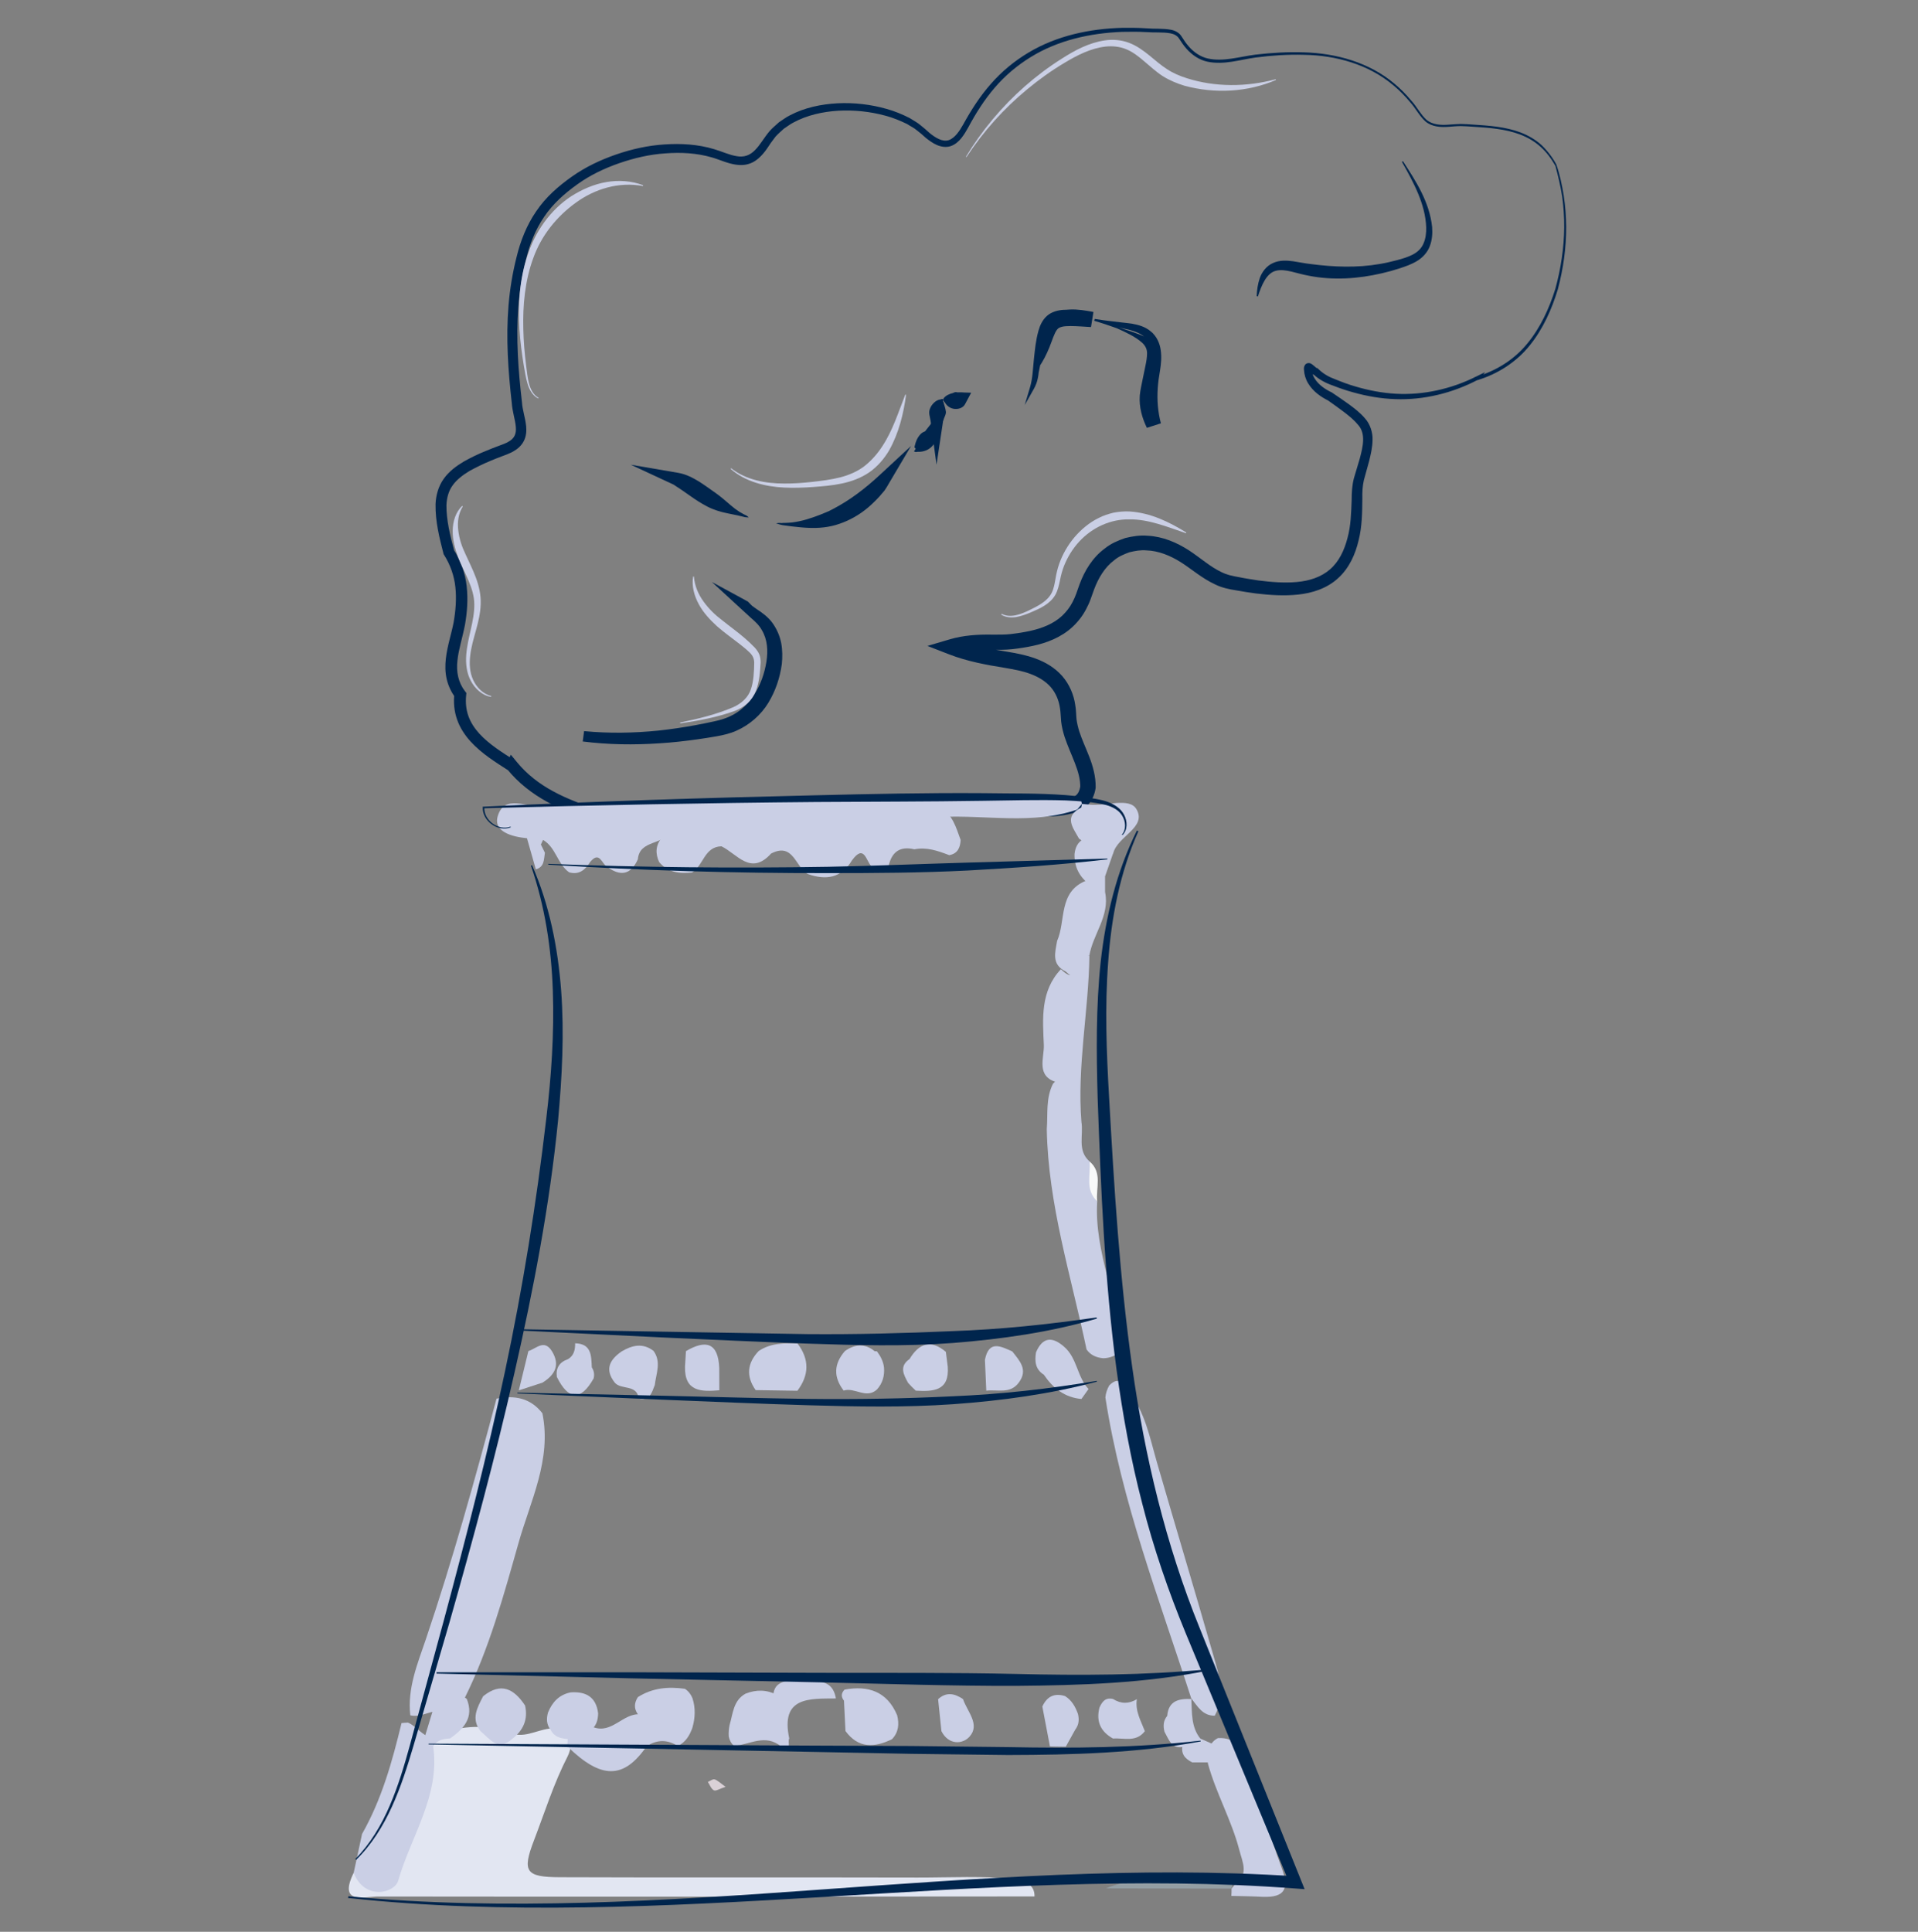 <svg width="141" height="142" viewBox="0 0 141 142" fill="none" xmlns="http://www.w3.org/2000/svg">
<rect x="0" y="0" width="141" height="142" fill="#808080" stroke="none"/>
<mask id="mask0" mask-type="alpha" maskUnits="userSpaceOnUse" x="0" y="0" width="141" height="142">
<rect x="0.209" y="0.983" width="140.304" height="140.304" fill="#C4C4C4"/>
</mask>
<g mask="url(#mask0)">
<path d="M114.346 12.192C114.026 11.64 113.7 11.192 113.252 10.791C112.816 10.396 112.305 10.099 111.758 9.89C110.653 9.471 109.456 9.39 108.275 9.314C107.979 9.297 107.682 9.268 107.391 9.268C107.101 9.268 106.804 9.297 106.508 9.32C105.926 9.366 105.257 9.331 104.781 8.919C104.321 8.494 104.071 7.959 103.67 7.517C103.292 7.064 102.879 6.639 102.426 6.267C100.612 4.732 98.21 4.064 95.855 4.029C94.675 3.994 93.489 4.075 92.32 4.226C91.163 4.383 89.989 4.79 88.762 4.534C88.157 4.407 87.622 4.034 87.221 3.581C87.017 3.354 86.849 3.098 86.686 2.848C86.552 2.622 86.302 2.494 86.029 2.447C85.477 2.348 84.86 2.406 84.273 2.36C83.686 2.325 83.093 2.331 82.505 2.342C80.156 2.43 77.79 2.953 75.79 4.186C74.795 4.796 73.888 5.552 73.126 6.447C72.359 7.337 71.737 8.326 71.179 9.366C71.033 9.634 70.876 9.895 70.678 10.146C70.481 10.39 70.225 10.628 69.882 10.744C69.533 10.855 69.167 10.785 68.87 10.657C68.568 10.523 68.318 10.337 68.074 10.146L67.731 9.843L67.399 9.576C67.184 9.39 66.916 9.273 66.684 9.116C66.166 8.866 65.632 8.645 65.073 8.5C63.957 8.198 62.782 8.076 61.631 8.139C60.48 8.209 59.329 8.465 58.328 9.006C58.073 9.134 57.858 9.314 57.619 9.465C57.416 9.651 57.2 9.837 57.014 10.041C56.852 10.273 56.683 10.46 56.514 10.733C56.346 10.989 56.166 11.244 55.933 11.477C55.706 11.71 55.427 11.925 55.084 12.035C54.747 12.152 54.386 12.152 54.066 12.099C53.427 12 52.857 11.715 52.328 11.57C51.235 11.25 50.066 11.186 48.915 11.274C47.758 11.349 46.618 11.617 45.525 11.995C44.432 12.373 43.374 12.878 42.437 13.553C41.501 14.222 40.629 14.995 39.995 15.948C39.35 16.896 38.937 17.949 38.664 19.094C38.379 20.222 38.193 21.379 38.106 22.548C37.925 24.88 38.1 27.234 38.373 29.578C38.408 30.147 38.611 30.665 38.681 31.339C38.71 31.671 38.693 32.055 38.513 32.409C38.338 32.764 38.03 33.02 37.733 33.183C37.582 33.276 37.425 33.328 37.274 33.398L36.861 33.555C36.588 33.659 36.315 33.764 36.047 33.88C35.507 34.101 34.989 34.357 34.495 34.63C34.018 34.921 33.576 35.258 33.28 35.671C32.977 36.084 32.843 36.59 32.82 37.131C32.809 38.23 33.093 39.381 33.396 40.509L33.349 40.398C33.867 41.201 34.204 42.149 34.309 43.108C34.413 44.073 34.344 44.992 34.181 45.934C34.001 46.864 33.716 47.713 33.628 48.55C33.53 49.388 33.692 50.173 34.181 50.806L34.285 50.94L34.268 51.12C34.216 51.638 34.262 52.15 34.431 52.626C34.599 53.103 34.884 53.539 35.245 53.935C35.966 54.72 36.931 55.319 37.902 55.935L37.251 56.127L37.553 55.475L38.013 56.034C38.739 56.917 39.658 57.627 40.676 58.173C41.693 58.726 42.804 59.133 43.938 59.505L43.879 59.487C45.304 59.749 46.798 59.54 48.31 59.284C49.072 59.162 49.845 59.034 50.636 58.964C51.031 58.929 51.438 58.918 51.84 58.918H52.997L62.242 58.906L71.487 58.894H76.121C76.888 58.912 77.621 58.918 78.29 58.772C79.057 58.598 79.302 58.447 79.418 57.801L79.412 57.889C79.447 56.708 78.726 55.551 78.261 54.161C78.15 53.807 78.057 53.435 78.011 53.051C77.97 52.626 77.976 52.353 77.923 52.051C77.836 51.452 77.604 50.917 77.231 50.492C76.854 50.068 76.336 49.754 75.755 49.539C75.173 49.318 74.539 49.207 73.865 49.091C72.522 48.876 71.097 48.614 69.766 48.097L68.178 47.48L69.812 46.998C70.824 46.696 71.911 46.632 72.9 46.649C73.394 46.649 73.871 46.661 74.313 46.608C74.772 46.556 75.255 46.48 75.708 46.382C76.615 46.184 77.458 45.847 78.075 45.271C78.383 44.98 78.65 44.643 78.848 44.254C78.947 44.062 79.04 43.858 79.115 43.649L79.36 42.957C79.726 41.962 80.313 40.98 81.226 40.311C81.662 39.956 82.191 39.73 82.72 39.55C83.261 39.416 83.825 39.329 84.377 39.381C85.488 39.439 86.511 39.881 87.389 40.445C88.273 41.026 88.971 41.666 89.785 42.05C90.192 42.253 90.564 42.335 91.07 42.422C91.547 42.521 92.024 42.59 92.5 42.666C93.454 42.788 94.408 42.864 95.332 42.782C96.251 42.701 97.123 42.422 97.774 41.852C98.431 41.288 98.827 40.451 99.059 39.55C99.309 38.654 99.332 37.677 99.367 36.724C99.367 36.218 99.396 35.683 99.53 35.16L99.955 33.735C100.205 32.805 100.42 31.874 99.838 31.229C99.565 30.892 99.193 30.584 98.809 30.293C98.425 29.996 98.024 29.717 97.623 29.432L97.664 29.456C97.094 29.171 96.53 28.781 96.164 28.176C95.983 27.88 95.879 27.531 95.861 27.182C95.855 27.147 95.855 27.083 95.861 27.019C95.873 26.967 95.873 26.938 95.919 26.851C95.948 26.804 95.978 26.763 96.036 26.734C96.088 26.699 96.181 26.682 96.216 26.688C96.257 26.688 96.297 26.699 96.332 26.711L96.39 26.74C96.437 26.763 96.448 26.775 96.472 26.793C96.513 26.822 96.547 26.851 96.582 26.88C96.693 26.979 96.844 27.107 96.838 27.095L96.786 27.002L96.954 27.159C97.303 27.49 97.704 27.717 98.187 27.891C98.658 28.083 99.135 28.264 99.623 28.403C100.594 28.694 101.6 28.886 102.612 28.944C104.641 29.054 106.682 28.595 108.514 27.682L109.182 27.351L108.7 27.921L108.694 27.932L108.531 27.688C109.979 27.269 111.31 26.438 112.27 25.263C113.235 24.1 113.886 22.682 114.34 21.234C114.741 19.763 114.979 18.239 114.991 16.716C114.997 15.954 114.944 15.187 114.84 14.431C114.718 13.658 114.526 12.867 114.346 12.192ZM114.415 12.099C114.683 12.89 114.828 13.605 114.956 14.379C115.072 15.14 115.131 15.914 115.136 16.681C115.142 18.228 114.921 19.763 114.526 21.257C114.078 22.734 113.439 24.176 112.456 25.391C111.479 26.612 110.101 27.496 108.607 27.944L108.13 28.089L108.444 27.7L108.45 27.688L108.636 27.921C106.787 28.892 104.682 29.415 102.577 29.339C101.525 29.304 100.484 29.124 99.472 28.839C98.966 28.7 98.466 28.531 97.984 28.339C97.495 28.176 96.966 27.903 96.565 27.525L96.675 27.589C96.512 27.531 96.454 27.473 96.379 27.415L96.204 27.263L96.135 27.211C96.129 27.211 96.111 27.194 96.123 27.205H96.129C96.146 27.211 96.169 27.217 96.187 27.217C96.204 27.217 96.274 27.211 96.309 27.182C96.344 27.159 96.367 27.141 96.385 27.106C96.414 27.054 96.408 27.066 96.408 27.048L96.414 27.112C96.431 27.368 96.513 27.618 96.652 27.833C96.925 28.275 97.402 28.612 97.914 28.851L97.931 28.862L97.954 28.88C98.362 29.159 98.774 29.432 99.181 29.729C99.582 30.025 99.995 30.339 100.35 30.758C100.722 31.165 100.926 31.799 100.902 32.345C100.891 32.898 100.774 33.398 100.652 33.886L100.263 35.299C100.164 35.735 100.141 36.194 100.152 36.671C100.141 37.677 100.135 38.695 99.879 39.712C99.647 40.712 99.199 41.753 98.367 42.503C97.542 43.265 96.443 43.602 95.413 43.707C94.373 43.817 93.349 43.742 92.349 43.626C91.849 43.556 91.355 43.486 90.867 43.393C90.401 43.323 89.802 43.201 89.326 42.957C88.343 42.503 87.564 41.8 86.791 41.317C86.023 40.834 85.157 40.486 84.29 40.457C83.854 40.416 83.43 40.497 83.023 40.596C82.627 40.742 82.232 40.904 81.906 41.183C81.22 41.695 80.749 42.48 80.435 43.317L80.185 44.015C80.098 44.271 79.982 44.515 79.854 44.759C79.604 45.248 79.255 45.701 78.842 46.085C78.011 46.858 76.941 47.26 75.935 47.475C75.423 47.585 74.929 47.661 74.412 47.719C73.871 47.777 73.359 47.765 72.871 47.765C71.894 47.748 70.993 47.812 70.109 48.068L70.155 46.969C71.388 47.446 72.679 47.684 74.039 47.905C75.371 48.126 76.976 48.446 78.08 49.684C78.615 50.295 78.941 51.068 79.046 51.824C79.115 52.196 79.11 52.615 79.139 52.871C79.179 53.167 79.249 53.464 79.342 53.766C79.54 54.371 79.825 54.981 80.086 55.65C80.342 56.319 80.557 57.069 80.546 57.865V57.9L80.54 57.947C80.47 58.394 80.272 58.935 79.831 59.301C79.633 59.482 79.354 59.615 79.15 59.679C78.941 59.755 78.732 59.813 78.522 59.86C77.679 60.046 76.853 60.022 76.086 60.005L71.475 59.976L62.224 59.929L52.973 59.883L51.816 59.877C51.45 59.871 51.084 59.883 50.712 59.912C49.967 59.97 49.217 60.086 48.456 60.209C46.944 60.447 45.321 60.685 43.693 60.377L43.664 60.371L43.635 60.36C42.484 59.976 41.321 59.546 40.222 58.941C39.129 58.342 38.106 57.551 37.303 56.563L38.059 56.464L37.838 56.935L37.408 56.656C36.443 56.034 35.419 55.411 34.582 54.493C34.169 54.033 33.809 53.493 33.599 52.882C33.384 52.272 33.332 51.615 33.402 50.987L33.489 51.301C33.181 50.894 32.954 50.417 32.838 49.917C32.721 49.417 32.721 48.905 32.774 48.428C32.884 47.463 33.187 46.591 33.349 45.742C33.495 44.905 33.57 44.003 33.477 43.166C33.39 42.323 33.105 41.521 32.652 40.8L32.617 40.747L32.599 40.689C32.303 39.532 32 38.352 32.018 37.067C32.041 36.427 32.227 35.735 32.628 35.183C33.024 34.63 33.559 34.247 34.094 33.927C34.634 33.624 35.187 33.357 35.745 33.136C36.024 33.02 36.303 32.909 36.582 32.805L37.001 32.648C37.117 32.59 37.251 32.555 37.35 32.485C37.809 32.246 37.972 31.898 37.919 31.369C37.879 30.863 37.664 30.246 37.623 29.624C37.355 27.258 37.187 24.856 37.385 22.449C37.483 21.251 37.681 20.053 37.978 18.885C38.257 17.728 38.722 16.536 39.425 15.524C40.117 14.495 41.054 13.675 42.048 12.977C43.042 12.274 44.153 11.75 45.298 11.355C46.444 10.96 47.636 10.692 48.851 10.617C50.06 10.535 51.299 10.605 52.485 10.96C53.095 11.14 53.607 11.39 54.142 11.477C54.677 11.582 55.13 11.425 55.508 11.029C55.886 10.651 56.16 10.128 56.578 9.634C56.788 9.401 57.032 9.198 57.264 8.988C57.526 8.82 57.776 8.622 58.049 8.488C59.148 7.907 60.369 7.657 61.579 7.593C62.794 7.535 64.009 7.674 65.178 8.006C65.765 8.169 66.329 8.401 66.876 8.68C67.132 8.849 67.411 8.983 67.649 9.186L68.01 9.483L68.329 9.768C68.76 10.122 69.277 10.448 69.742 10.303C70.202 10.146 70.539 9.628 70.818 9.134C71.388 8.093 72.045 7.07 72.841 6.168C73.632 5.261 74.574 4.482 75.609 3.866C77.685 2.622 80.11 2.11 82.488 2.046C83.087 2.04 83.68 2.04 84.279 2.081C84.872 2.133 85.453 2.075 86.07 2.185C86.372 2.238 86.703 2.401 86.872 2.697C87.029 2.941 87.186 3.186 87.378 3.401C87.756 3.837 88.244 4.18 88.802 4.302C89.942 4.552 91.117 4.168 92.291 4.017C93.477 3.877 94.663 3.808 95.855 3.848C98.222 3.912 100.652 4.587 102.496 6.139C102.955 6.517 103.374 6.948 103.757 7.407C104.159 7.849 104.432 8.407 104.85 8.791C105.292 9.174 105.92 9.209 106.496 9.163C106.793 9.145 107.089 9.116 107.386 9.111C107.688 9.111 107.979 9.14 108.275 9.157C109.456 9.233 110.665 9.314 111.787 9.738C112.345 9.954 112.875 10.256 113.322 10.663C113.776 11.099 114.16 11.617 114.415 12.099Z" fill="#00254D"/>
<path d="M69.335 29.357C69.318 29.537 69.335 29.77 69.359 30.072C69.376 30.374 69.365 30.735 69.312 31.072L68.847 34.159L68.411 30.927C68.37 30.642 68.225 30.316 68.382 30.002C68.446 29.845 68.556 29.694 68.702 29.566C68.771 29.502 68.859 29.45 68.952 29.409C69.004 29.392 69.05 29.374 69.103 29.368C69.132 29.368 69.144 29.363 69.213 29.339C69.277 29.316 69.33 29.339 69.335 29.357ZM69.277 29.45C69.26 29.485 69.289 29.537 69.33 29.543C69.37 29.537 69.365 29.566 69.37 29.589C69.376 29.63 69.388 29.671 69.399 29.706L69.457 29.903C69.492 30.025 69.522 30.13 69.533 30.24C69.574 30.456 69.394 30.677 69.347 30.932L68.446 30.787C68.539 30.618 68.667 30.467 68.83 30.264C68.992 30.054 69.149 29.781 69.277 29.45Z" fill="#00254D"/>
<path d="M55.044 38.032C54.986 38.038 54.852 38.038 54.794 38.003L54.62 37.939L54.265 37.811L53.544 37.572C53.061 37.421 52.573 37.235 52.125 36.997C51.235 36.52 50.369 36.02 49.497 35.613L46.369 34.159L49.863 34.758C50.433 34.857 50.927 35.119 51.369 35.386C51.811 35.66 52.189 35.95 52.59 36.224C52.986 36.503 53.358 36.828 53.742 37.16C53.933 37.322 54.137 37.48 54.346 37.613C54.451 37.677 54.561 37.741 54.672 37.799L54.846 37.881C54.928 37.916 54.997 38.003 55.044 38.032ZM54.933 37.997C54.858 37.985 54.817 38.032 54.782 38.02L54.602 37.974L54.23 37.886L53.468 37.73C52.951 37.625 52.445 37.468 51.986 37.23C51.526 36.991 51.084 36.7 50.695 36.421C50.299 36.142 49.933 35.886 49.555 35.648L49.921 34.793C50.823 35.311 51.613 35.939 52.427 36.503C52.829 36.793 53.218 37.09 53.643 37.357C53.852 37.491 54.073 37.607 54.3 37.712C54.416 37.759 54.526 37.811 54.648 37.852L54.829 37.91C54.887 37.91 54.87 37.95 54.933 37.997Z" fill="#00254D"/>
<path d="M57.183 48.51C56.991 49.661 56.637 50.812 55.927 51.772C55.23 52.737 54.195 53.406 53.119 53.894L53.113 53.9L53.09 53.906C51.427 54.301 49.723 54.557 48.002 54.661C46.287 54.76 44.554 54.72 42.839 54.504L42.938 53.743C44.758 53.917 46.595 53.888 48.421 53.702C49.334 53.603 50.241 53.469 51.142 53.301C51.596 53.219 52.043 53.126 52.491 53.028C52.939 52.934 53.311 52.824 53.689 52.644C55.177 51.952 56.067 50.341 56.34 48.655C56.474 47.829 56.416 47.004 56.009 46.323C55.817 45.969 55.532 45.701 55.189 45.405L54.125 44.428L52.334 42.782L54.468 43.939L54.892 44.172L54.974 44.213L54.991 44.23C55.247 44.503 55.573 44.794 55.858 45.096C56.142 45.405 56.416 45.73 56.642 46.085C57.108 46.8 57.334 47.678 57.183 48.51ZM57.067 48.486C57.114 48.085 57.09 47.678 56.98 47.294C56.875 46.911 56.672 46.556 56.427 46.242C56.189 45.922 55.898 45.643 55.584 45.387C55.276 45.126 54.95 44.905 54.608 44.62L54.706 44.684L54.189 44.48L54.532 43.992L55.631 44.777C56.026 45.033 56.48 45.364 56.788 45.794C57.102 46.23 57.323 46.736 57.428 47.26C57.526 47.783 57.526 48.306 57.474 48.818C57.334 49.824 57.02 50.777 56.48 51.667C55.945 52.545 55.113 53.278 54.16 53.702C53.695 53.917 53.16 54.039 52.694 54.121C52.229 54.202 51.77 54.278 51.299 54.342C50.369 54.475 49.432 54.58 48.491 54.638C46.612 54.766 44.717 54.743 42.845 54.504L42.944 53.743C44.601 54.004 46.287 54.097 47.973 54.051C49.659 54.01 51.346 53.842 53.02 53.568L52.991 53.58C54.067 53.19 55.09 52.597 55.817 51.69C56.55 50.783 56.893 49.632 57.067 48.486Z" fill="#00254D"/>
<path d="M57.056 38.474C57.137 38.445 57.317 38.433 57.387 38.445L57.66 38.462C57.841 38.468 58.021 38.462 58.201 38.451C58.562 38.422 58.916 38.358 59.265 38.264C59.957 38.073 60.597 37.753 61.225 37.421C62.486 36.77 63.62 35.892 64.667 34.921L66.975 32.781L65.376 35.485C65.266 35.677 65.15 35.88 65.027 36.055L64.644 36.503C64.376 36.793 64.091 37.072 63.789 37.328C63.178 37.84 62.469 38.247 61.713 38.503C60.957 38.77 60.155 38.84 59.376 38.799C58.986 38.782 58.602 38.736 58.224 38.695L57.66 38.619C57.451 38.608 57.207 38.509 57.056 38.474ZM57.172 38.485C57.387 38.485 57.515 38.422 57.678 38.439C57.864 38.433 58.05 38.422 58.23 38.404C58.596 38.358 58.957 38.282 59.306 38.177C60.004 37.974 60.655 37.695 61.289 37.416C61.917 37.131 62.521 36.805 63.097 36.421C63.382 36.229 63.661 36.014 63.923 35.782L64.3 35.415C64.399 35.293 64.469 35.177 64.562 35.055L65.272 35.619C64.109 36.538 62.853 37.363 61.475 37.939C60.789 38.224 60.056 38.422 59.318 38.497C58.951 38.538 58.579 38.555 58.213 38.561C58.027 38.567 57.846 38.561 57.666 38.555L57.393 38.549C57.271 38.567 57.271 38.532 57.172 38.485Z" fill="#00254D"/>
<path d="M67.196 33.165C67.318 33.02 67.417 32.816 67.533 32.526C67.667 32.235 67.859 31.898 68.074 31.619L68.882 30.595L68.795 32.2C68.777 32.566 68.545 32.828 68.283 33.002C68.149 33.09 67.992 33.148 67.829 33.183C67.748 33.2 67.661 33.206 67.568 33.212C67.51 33.218 67.504 33.194 67.399 33.223C67.283 33.246 67.184 33.183 67.196 33.165ZM67.283 33.09C67.347 33.031 67.3 32.921 67.248 32.909C67.196 32.898 67.248 32.828 67.242 32.793C67.26 32.712 67.283 32.63 67.306 32.56C67.353 32.415 67.405 32.287 67.469 32.182C67.603 31.967 67.737 31.799 68.021 31.7L68.742 32.281C68.574 32.398 68.37 32.45 68.12 32.555C67.841 32.654 67.55 32.84 67.283 33.09Z" fill="#00254D"/>
<path d="M69.347 29.339C69.347 29.31 69.405 29.223 69.434 29.206C69.458 29.182 69.481 29.159 69.51 29.136C69.562 29.095 69.621 29.054 69.684 29.025C69.807 28.961 69.94 28.915 70.074 28.886C70.341 28.839 70.609 28.822 70.859 28.851H70.865L71.394 28.868L70.94 29.717C70.783 30.008 70.394 30.113 70.074 30.043C69.911 30.008 69.772 29.932 69.655 29.828C69.597 29.775 69.545 29.711 69.498 29.642L69.463 29.583C69.446 29.566 69.405 29.531 69.388 29.502C69.336 29.432 69.33 29.363 69.347 29.339ZM69.463 29.328C69.533 29.322 69.586 29.269 69.586 29.223C69.591 29.2 69.58 29.176 69.591 29.165L69.644 29.13L69.818 29.025C69.923 28.961 70.01 28.915 70.074 28.88C70.214 28.816 70.272 28.793 70.528 28.88L70.609 29.746C70.423 29.647 70.243 29.537 70.051 29.467C69.958 29.426 69.859 29.392 69.76 29.38C69.708 29.374 69.661 29.368 69.609 29.368C69.58 29.368 69.556 29.368 69.528 29.368C69.498 29.38 69.51 29.328 69.463 29.328Z" fill="#00254D"/>
<path d="M76.371 26.996C76.377 27.246 76.354 27.531 76.296 27.798C76.243 28.066 76.145 28.333 76.005 28.583L75.331 29.775L75.726 28.45C75.918 27.804 75.93 27.112 76.005 26.415C76.081 25.717 76.139 25.025 76.348 24.292C76.447 23.938 76.621 23.53 76.97 23.216C77.331 22.902 77.802 22.798 78.191 22.775C78.982 22.734 79.674 22.856 80.383 22.937L80.203 24.042C79.686 24.013 79.162 23.967 78.697 23.967C78.459 23.967 78.244 23.978 78.075 24.019C77.912 24.065 77.813 24.1 77.715 24.222C77.499 24.49 77.342 25.054 77.139 25.548C76.93 26.054 76.685 26.548 76.371 26.996ZM76.255 26.973C76.325 26.426 76.4 25.897 76.447 25.374C76.523 24.845 76.499 24.315 76.819 23.653C76.999 23.309 77.371 23.042 77.709 22.914C78.052 22.798 78.372 22.763 78.668 22.751C79.267 22.728 79.808 22.827 80.354 22.926L80.174 24.03C79.511 23.862 78.831 23.699 78.226 23.676C77.924 23.67 77.674 23.716 77.494 23.845C77.313 23.978 77.15 24.222 77.04 24.525C76.808 25.124 76.685 25.816 76.54 26.49C76.395 27.159 76.302 27.874 76.022 28.548L75.743 28.415C75.889 28.211 75.999 27.984 76.086 27.74C76.168 27.496 76.22 27.252 76.255 26.973Z" fill="#00254D"/>
<path d="M82.104 24.129C81.557 23.932 81.005 23.746 80.441 23.583L80.476 23.443C80.924 23.519 81.383 23.577 81.836 23.629C82.284 23.693 82.726 23.722 83.209 23.792C83.674 23.873 84.18 24.007 84.593 24.356C85.023 24.693 85.267 25.24 85.331 25.746C85.406 26.258 85.354 26.752 85.279 27.229C85.197 27.688 85.139 28.107 85.11 28.548C85.052 29.421 85.122 30.293 85.343 31.118L84.313 31.45C83.97 30.746 83.726 29.932 83.79 29.066C83.837 28.601 83.924 28.304 83.988 27.944L84.203 26.903C84.273 26.56 84.331 26.234 84.325 25.949C84.319 25.67 84.215 25.426 83.965 25.193C83.459 24.74 82.761 24.426 82.104 24.129ZM82.15 24.025C82.837 24.286 83.534 24.449 84.244 24.798C84.604 24.967 84.965 25.345 85.087 25.787C85.22 26.217 85.244 26.63 85.232 27.008C85.232 27.397 85.186 27.764 85.145 28.13C85.104 28.49 85.029 28.903 84.999 29.165C84.947 29.752 85.087 30.392 85.319 31.02L84.29 31.351C84.127 30.386 84.121 29.415 84.244 28.467C84.302 27.996 84.406 27.513 84.511 27.077C84.61 26.659 84.674 26.228 84.645 25.833C84.616 25.438 84.482 25.077 84.203 24.821C83.93 24.56 83.534 24.385 83.116 24.269C82.906 24.205 82.691 24.176 82.47 24.118L81.796 23.938C81.348 23.821 80.912 23.693 80.464 23.589L80.499 23.449C81.034 23.664 81.592 23.845 82.15 24.025Z" fill="#00254D"/>
<path d="M76.052 139.402C59.969 139.414 43.88 139.431 27.797 139.408C26.814 139.408 24.831 140.048 26 137.664C27.989 138.46 29.041 137.733 29.506 135.698C30.082 133.181 31.297 130.832 31.559 128.221C31.756 127.639 32.222 127.384 32.768 127.232C33.553 127.081 34.344 126.924 35.152 126.942C36.024 127.105 36.844 127.535 37.769 127.471C38.809 127.715 39.722 127.023 40.74 127.046C41.31 127.25 41.839 127.5 41.961 128.186C41.949 128.512 41.874 128.814 41.728 129.105C40.711 131.082 40.048 133.21 39.257 135.274C38.368 137.588 38.647 137.978 41.147 137.989C49.915 138.024 58.684 137.989 67.452 138.013C69.859 138.018 72.266 137.873 74.674 138.14C75.342 138.338 76.063 138.478 76.052 139.402Z" fill="#E2E6F2"/>
<path d="M30.163 126.087C29.937 124.098 30.698 122.29 31.309 120.488C33.28 114.661 34.914 108.748 36.501 102.811C37.821 102.544 38.996 102.753 39.874 103.887C40.566 107.289 38.984 110.353 38.118 113.423C37.03 117.266 35.966 121.185 34.164 124.814C33.664 125.343 33.03 125.622 32.332 125.767C31.588 125.744 30.925 126.267 30.163 126.087Z" fill="#CACFE5"/>
<path d="M82.93 102.213C84.174 103.759 84.523 105.661 85.052 107.498C86.419 112.219 87.837 116.929 89.192 121.656C89.611 123.116 90.111 124.61 89.303 126.116C88.401 126.128 88.035 125.418 87.57 124.837C85.221 117.54 82.436 110.359 81.261 102.718C81.29 102.41 81.389 102.12 81.54 101.846C82.215 101.149 82.581 101.649 82.93 102.213Z" fill="#CACFE5"/>
<path d="M31.844 128.366C32.373 131.995 30.204 134.977 29.274 138.239C29.012 139.164 26.814 139.722 26 137.669C26.203 136.716 26.413 135.762 26.616 134.809C28.064 132.262 28.837 129.477 29.518 126.657C29.675 126.639 29.838 126.628 29.995 126.622C30.46 126.831 30.779 127.227 31.198 127.5C31.524 127.703 31.628 128.076 31.844 128.366Z" fill="#CACFE5"/>
<path d="M79.499 82.466C79.668 83.443 79.168 84.554 80.098 85.374C80.773 86.257 79.988 87.426 80.662 88.304C80.418 92.107 82.296 95.578 82.395 99.329C82.023 99.648 81.598 99.834 81.098 99.84C80.604 99.794 80.174 99.619 79.877 99.195C78.749 93.828 77.057 88.56 76.953 83.007C77.04 81.879 76.871 80.722 77.412 79.658C78.174 78.867 78.918 78.234 79.203 79.99C79.337 80.803 78.976 81.687 79.499 82.466Z" fill="#CACFE5"/>
<path d="M90.518 139.362C90.536 139.181 90.542 139.007 90.536 138.827C90.623 138.728 90.704 138.623 90.786 138.518C91.838 137.792 91.338 136.89 91.106 135.983C90.536 133.791 89.39 131.808 88.797 129.628C88.757 129.198 88.803 128.773 88.948 128.366C89.076 128.099 89.268 127.895 89.536 127.762C90.879 127.686 91.344 128.593 91.693 129.657C92.524 132.21 93.286 134.785 94.222 137.303C94.786 138.821 94.484 139.495 92.821 139.431C92.053 139.391 91.286 139.379 90.518 139.362Z" fill="#CACFE5"/>
<path d="M80.662 88.304C79.749 87.467 80.197 86.368 80.098 85.374C81.069 86.199 80.546 87.31 80.662 88.304Z" fill="#F8F9F9"/>
<path d="M39.943 59.278C40.914 59.22 41.886 59.168 42.856 59.109C55.026 58.307 67.213 58.767 79.389 58.633C79.465 58.778 79.511 58.935 79.529 59.098C79.412 59.237 79.296 59.371 79.186 59.511C75.906 60.639 72.522 59.895 69.191 60.051C63.69 60.11 58.189 60.04 52.689 60.086C51.468 60.098 50.13 59.842 49.247 61.069C48.816 62.162 47.014 61.703 46.892 63.162C46.374 64.319 45.607 64.43 44.636 63.72C44.24 63.523 44.089 62.511 43.386 63.36C43.025 63.941 42.572 64.325 41.839 64.122C40.973 63.511 40.868 62.29 39.926 61.743C39.781 60.918 39.432 60.092 39.943 59.278Z" fill="#CACFE5"/>
<path d="M79.499 82.466C78.749 81.92 78.924 81.106 78.953 80.373C78.993 79.385 78.587 79.204 77.761 79.571C76.109 79.158 76.778 77.745 76.737 76.809C76.65 74.879 76.476 72.843 77.993 71.244C79.575 72.803 78.947 69.645 80.087 70.262C80.028 74.332 79.174 78.373 79.499 82.466Z" fill="#CACFE5"/>
<path d="M80.081 70.256C79.011 69.895 80.372 73.227 78.337 71.407C77.278 70.89 77.569 70.006 77.714 69.163C78.371 67.663 77.784 65.552 79.854 64.732C80.563 64.633 80.924 65.081 81.244 65.604C81.593 67.337 80.337 68.674 80.081 70.256Z" fill="#CACFE5"/>
<path d="M79.534 59.092C79.72 59.109 79.906 59.121 80.093 59.144C81.279 59.278 83.029 58.586 83.546 59.482C84.326 60.819 82.174 61.453 81.843 62.703C81.662 62.901 81.447 62.959 81.191 62.871C80.575 62.447 79.912 62.104 79.319 61.639C78.883 60.842 78.168 60.022 79.488 59.354L79.534 59.092Z" fill="#CACFE5"/>
<path d="M79.621 61.697C80.534 61.4 81.214 61.453 81.086 62.691C81.377 63.249 80.831 63.877 81.238 64.418C81.238 64.814 81.238 65.209 81.238 65.599C80.86 65.407 80.482 65.215 80.104 65.023C79.354 64.465 78.964 63.72 78.993 62.773C79.046 62.325 79.203 61.93 79.621 61.697Z" fill="#CACFE5"/>
<path d="M81.238 64.418C80.476 63.901 80.552 63.313 81.087 62.691C81.337 62.697 81.587 62.697 81.837 62.703C81.639 63.273 81.442 63.848 81.238 64.418Z" fill="#CACFE5"/>
<path d="M38.141 102.201C38.373 101.236 38.612 100.271 38.844 99.311C39.42 99.142 40.001 98.41 40.571 99.317C41.205 100.346 40.792 101.061 39.885 101.631C39.303 101.823 38.722 102.009 38.141 102.201Z" fill="#CACFE5"/>
<path d="M42.28 98.741C43.501 98.77 43.461 99.672 43.507 100.515C43.67 100.765 43.711 101.032 43.641 101.323C42.676 103.032 41.775 102.899 40.937 101.218C40.844 100.555 41.129 100.125 41.751 99.91C42.199 99.642 42.286 99.212 42.28 98.741Z" fill="#CACFE5"/>
<path d="M39.763 62.081C39.861 62.284 39.96 62.482 40.059 62.685C39.972 63.168 40.036 63.726 39.391 63.901C39.175 63.139 38.954 62.377 38.739 61.616C39.35 61.174 39.6 61.528 39.763 62.081Z" fill="#CACFE5"/>
<path d="M47.537 128.36C45.851 130.803 44.194 130.803 41.705 128.366C41.717 128.186 41.728 128 41.734 127.82C42.478 127.802 42.868 126.994 43.618 126.959C44.996 127.477 45.804 125.895 47.078 126.017C47.694 126.715 47.63 127.535 47.537 128.36Z" fill="#CACFE5"/>
<path d="M37.647 127.826C36.588 128.779 36.007 127.808 35.321 127.25C34.611 126.337 35.088 125.517 35.518 124.686C36.833 123.622 37.792 124.145 38.6 125.366C38.833 126.395 38.466 127.198 37.647 127.826Z" fill="#CACFE5"/>
<path d="M43.379 127.209C42.92 127.657 42.594 128.448 41.734 127.826C41.222 127.791 40.751 127.686 40.49 127.168C40.17 126.779 40.158 126.349 40.286 125.883C40.6 125.116 41.106 124.569 41.955 124.401C43.077 124.325 43.827 124.738 43.972 125.947C43.961 126.453 43.833 126.907 43.379 127.209Z" fill="#CACFE5"/>
<path d="M31.204 127.75C31.437 126.988 31.669 126.221 31.902 125.459C32.46 125.267 33.018 125.081 33.582 124.889C33.827 124.68 34.065 124.662 34.315 124.883C34.861 126.25 34.1 127.07 33.094 127.785C32.605 127.814 32.134 127.889 31.855 128.366C31.629 128.157 31.419 127.953 31.204 127.75Z" fill="#CACFE5"/>
<path d="M81.296 138.809C84.122 137.629 87.082 138.565 89.966 138.274C90.512 138.094 90.669 138.309 90.536 138.827C90.536 138.827 90.541 138.827 90.536 138.827C87.454 138.821 84.378 138.815 81.296 138.809Z" fill="#939EA4"/>
<path d="M39.763 62.081C39.42 61.924 39.077 61.767 38.734 61.616C37.653 61.511 36.245 61.145 36.594 59.982C37.089 58.336 38.775 59.395 39.943 59.278C40.066 60.04 40.536 60.796 40.007 61.575C39.92 61.738 39.839 61.912 39.763 62.081Z" fill="#CACFE5"/>
<path d="M89.407 129.547C88.82 129.547 88.233 129.547 87.646 129.547C87.128 129.291 86.797 128.93 86.936 128.302C87.256 127.837 87.628 127.512 88.239 127.796C88.605 127.959 88.971 128.116 89.332 128.279C89.361 128.704 89.384 129.122 89.407 129.547Z" fill="#CACFE5"/>
<path d="M88.238 127.796C87.849 127.994 87.459 128.192 87.064 128.39C86.128 128.616 85.93 127.872 85.604 127.291C85.5 126.872 85.517 126.477 85.808 126.128C85.901 125 86.68 124.854 87.581 124.889C87.634 125.895 87.552 126.93 88.238 127.796Z" fill="#CACFE5"/>
<path d="M48.636 61.592C48.141 60.278 47.81 59.185 49.973 59.226C56.346 59.336 62.724 59.331 69.097 59.365C70.05 59.871 70.283 60.837 70.62 61.743C70.591 62.302 70.405 62.749 69.783 62.86C68.957 62.546 68.132 62.249 67.219 62.43C66.166 62.18 65.562 62.616 65.329 63.639C65.184 63.872 64.969 64.011 64.701 64.064C64.434 64.017 64.219 63.883 64.05 63.668C63.66 63.261 63.527 62.017 62.631 63.244C61.852 64.552 60.718 64.715 59.398 64.25C58.474 63.784 58.346 61.883 56.683 62.744C55.189 64.401 54.194 62.767 53.037 62.209C51.77 62.238 51.717 63.627 50.88 64.133C49.956 64.238 49.101 64.133 48.455 63.366C48.165 62.738 48.194 62.145 48.636 61.592Z" fill="#CACFE5"/>
<path d="M46.956 102.806C46.822 101.724 45.659 102.195 45.188 101.625C44.432 100.654 44.828 99.939 45.706 99.334C46.479 98.881 47.252 98.695 48.043 99.299C48.636 100.119 48.229 100.968 48.136 101.811C47.915 102.352 47.782 102.998 46.956 102.806Z" fill="#CACFE5"/>
<path d="M47.537 128.36C46.642 127.762 47.101 126.785 46.886 126C46.59 125.581 46.624 125.168 46.892 124.75C47.962 124.069 49.13 123.965 50.352 124.139C50.607 124.308 50.788 124.54 50.904 124.825C51.142 125.552 51.108 126.285 50.898 127.011C50.695 127.576 50.398 128.07 49.828 128.343C49.067 127.86 48.299 127.86 47.537 128.36Z" fill="#CACFE5"/>
<path d="M62.155 127.244C62.12 126.5 62.079 125.756 62.044 125.011C61.818 124.726 61.835 124.453 62.091 124.197C63.835 123.883 65.213 124.331 65.952 126.081C66.114 126.727 66.062 127.331 65.574 127.843C64.289 128.471 63.102 128.535 62.155 127.244Z" fill="#CACFE5"/>
<path d="M57.404 128.366C56.265 127.436 55.119 128.227 53.974 128.349C53.759 128.163 53.631 127.924 53.573 127.645C53.555 127.36 53.578 127.075 53.636 126.796C53.886 125.965 53.898 125.005 54.799 124.5C55.596 124.18 56.375 124.197 57.137 124.593C58.067 125.79 57.823 127.075 57.404 128.366Z" fill="#CACFE5"/>
<path d="M69.208 127.25C69.127 126.465 69.045 125.686 68.964 124.901C69.574 124.343 70.185 124.482 70.796 124.895C71.098 125.808 72.081 126.761 71.272 127.657C70.755 128.233 69.726 128.279 69.208 127.25Z" fill="#CACFE5"/>
<path d="M57.404 128.366C57.247 127.203 57.887 125.913 56.852 124.895C56.753 123.563 57.765 123.575 58.643 123.412C59.637 123.767 61.149 123.122 61.451 124.848C59.48 124.866 57.364 124.715 58.021 127.791C57.864 128.035 58.288 128.895 57.404 128.366Z" fill="#CACFE5"/>
<path d="M53.34 131.343C52.91 131.483 52.631 131.675 52.48 131.599C52.282 131.5 52.177 131.198 52.038 130.983C52.206 130.913 52.404 130.756 52.538 130.797C52.764 130.872 52.956 131.07 53.34 131.343Z" fill="#DAD1D7"/>
<path d="M79.046 127.139C78.814 127.558 78.581 127.977 78.349 128.395C77.959 128.39 77.575 128.384 77.186 128.378C77 127.401 76.814 126.418 76.627 125.442C76.965 124.703 77.511 124.43 78.296 124.674C78.79 124.982 79.052 125.453 79.244 125.982C79.343 126.389 79.32 126.785 79.046 127.139Z" fill="#CACFE5"/>
<path d="M79.499 102.835C78.266 102.724 77.406 102.038 76.737 101.05C76.103 100.654 76.057 100.055 76.162 99.404C76.656 98.253 77.377 98.241 78.237 99.003C79.191 99.829 79.179 101.212 80.022 102.102C79.854 102.346 79.679 102.59 79.499 102.835Z" fill="#CACFE5"/>
<path d="M58.62 102.23C57.596 102.213 56.573 102.201 55.55 102.183C54.834 101.166 54.922 100.207 55.771 99.311C56.649 98.718 57.637 98.724 58.631 98.759C59.509 99.916 59.492 101.073 58.62 102.23Z" fill="#CACFE5"/>
<path d="M52.875 100.561C52.875 101.108 52.881 101.649 52.881 102.195C51.567 102.3 50.311 102.323 50.357 100.451C50.38 100.073 50.404 99.695 50.427 99.317C51.892 98.456 52.799 98.689 52.875 100.561Z" fill="#CACFE5"/>
<path d="M64.469 102.137C63.678 102.864 62.829 101.951 62.021 102.218C61.259 101.224 61.294 100.253 62.114 99.311C62.846 98.799 63.579 98.73 64.3 99.323L64.463 99.329C64.73 99.683 64.934 100.067 64.986 100.515C65.038 101.125 64.887 101.672 64.469 102.137Z" fill="#CACFE5"/>
<path d="M66.865 99.898C67.562 98.736 68.429 98.439 69.533 99.369C69.58 99.73 69.626 100.09 69.673 100.457C69.807 102.259 68.603 102.294 67.324 102.224C67.126 102.044 66.94 101.852 66.76 101.654C66.428 101.044 66.085 100.439 66.865 99.898Z" fill="#CACFE5"/>
<path d="M83.576 124.901C83.436 125.767 83.872 126.494 84.163 127.25C83.529 128.093 82.622 127.738 81.814 127.791C80.913 127.285 80.564 126.541 80.825 125.523C81.017 125.087 81.267 124.75 81.826 124.889C82.407 125.256 82.994 125.255 83.576 124.901Z" fill="#CACFE5"/>
<path d="M72.505 102.224C72.47 101.468 72.441 100.712 72.406 99.957C72.691 98.485 73.569 98.962 74.418 99.34C74.953 100.026 75.604 100.689 74.894 101.631C74.261 102.492 73.325 102.12 72.505 102.224Z" fill="#CACFE5"/>
<path d="M25.611 139.391C31.396 139.943 37.211 140.019 43.014 139.862C48.816 139.705 54.614 139.309 60.405 138.891C66.202 138.478 71.999 138.053 77.813 137.815C83.628 137.582 89.46 137.536 95.28 137.925L94.838 138.53L87.175 120.075C85.901 116.987 84.802 113.795 83.977 110.545C83.128 107.294 82.535 103.992 82.081 100.678C81.198 94.037 80.93 87.362 80.692 80.705C80.599 77.373 80.564 74.018 80.918 70.68C81.29 67.355 82.087 64.04 83.581 61.052L83.686 61.104C82.326 64.145 81.698 67.442 81.465 70.739C81.215 74.041 81.343 77.356 81.535 80.676C81.907 87.322 82.308 93.962 83.238 100.521C84.163 107.085 85.698 113.528 88.192 119.674L95.641 138.204L95.908 138.867L95.205 138.815C83.645 137.943 72.022 138.757 60.428 139.449C54.625 139.792 48.822 140.117 43.008 140.205C37.193 140.292 31.367 140.141 25.587 139.513L25.611 139.391Z" fill="#00254D"/>
<path d="M26.117 136.652C27.221 135.536 28.035 134.163 28.652 132.727C29.274 131.285 29.722 129.779 30.14 128.262L32.617 119.144C34.251 113.062 35.821 106.963 37.124 100.811C38.432 94.659 39.432 88.45 40.159 82.216C40.531 79.106 40.746 75.972 40.641 72.849C40.537 69.727 40.06 66.605 39.031 63.627L39.112 63.598C40.386 66.494 41.014 69.657 41.252 72.814C41.49 75.983 41.316 79.164 41.031 82.309C40.409 88.601 39.211 94.817 37.81 100.962C36.414 107.114 34.763 113.202 33.042 119.261L30.396 128.331C29.948 129.843 29.472 131.355 28.815 132.797C28.163 134.233 27.314 135.605 26.181 136.71L26.117 136.652Z" fill="#00254D"/>
<path d="M37.548 60.813C37.089 60.999 36.554 60.883 36.158 60.598C35.763 60.319 35.466 59.854 35.49 59.348V59.296H35.542C43.688 58.912 51.84 58.644 59.998 58.458C64.074 58.359 68.156 58.272 72.231 58.301C74.272 58.336 76.308 58.29 78.36 58.447C78.872 58.487 79.383 58.54 79.889 58.615C80.395 58.697 80.907 58.761 81.407 58.935C81.895 59.11 82.395 59.412 82.639 59.9C82.884 60.36 82.907 60.999 82.517 61.389L82.477 61.348C82.814 60.964 82.75 60.383 82.506 59.976C82.261 59.551 81.796 59.313 81.331 59.179C80.378 58.935 79.337 58.889 78.337 58.836C76.313 58.772 74.272 58.842 72.237 58.865C68.161 58.929 64.085 58.923 60.009 58.953C51.857 59.022 43.706 59.185 35.553 59.412L35.606 59.36C35.553 60.29 36.641 61.098 37.53 60.761L37.548 60.813Z" fill="#00254D"/>
<path d="M40.304 63.499C47.153 63.761 54.008 63.831 60.858 63.715C64.283 63.651 67.702 63.505 71.126 63.407L81.401 63.11L81.406 63.168C77.999 63.569 74.575 63.796 71.15 63.988C67.725 64.162 64.289 64.18 60.864 64.18C54.003 64.191 47.147 63.988 40.304 63.558V63.499Z" fill="#00254D"/>
<path d="M38.036 102.37L48.712 102.596C52.27 102.678 55.829 102.782 59.387 102.829C62.946 102.87 66.498 102.811 70.039 102.637C73.586 102.486 77.115 102.096 80.627 101.503L80.639 101.561C77.191 102.48 73.633 102.963 70.074 103.218C66.51 103.468 62.94 103.399 59.381 103.294C55.823 103.189 52.264 103.027 48.712 102.887L38.042 102.428L38.036 102.37Z" fill="#00254D"/>
<path d="M38.036 97.706L59.387 98.067C62.94 98.096 66.492 98.003 70.028 97.846C73.569 97.724 77.092 97.352 80.616 96.84L80.633 96.927C77.203 97.933 73.638 98.433 70.074 98.718C66.504 98.986 62.928 98.887 59.37 98.764C55.805 98.642 52.253 98.468 48.7 98.311L38.036 97.793V97.706Z" fill="#00254D"/>
<path d="M31.506 128.169L59.904 128.314L67.004 128.343L74.103 128.424C78.831 128.517 83.558 128.483 88.262 127.948L88.268 128.006C83.599 128.872 78.831 128.994 74.098 129.006L66.998 128.919L59.899 128.779L31.506 128.227V128.169Z" fill="#00254D"/>
<path d="M32.088 122.924H46.287L60.486 122.965C65.219 122.976 69.952 122.941 74.685 123.046C79.412 123.162 84.128 123.151 88.838 122.703L88.849 122.79C84.192 123.738 79.406 123.883 74.673 123.924C69.935 123.936 65.207 123.773 60.474 123.668L46.281 123.366L32.088 123.017V122.924Z" fill="#00254D"/>
<path d="M39.566 29.293C39.147 29.083 38.909 28.636 38.781 28.205C38.647 27.769 38.589 27.322 38.507 26.88C38.362 25.99 38.246 25.1 38.188 24.199C38.077 22.402 38.188 20.553 38.769 18.809C39.316 17.065 40.438 15.443 42.002 14.419C42.787 13.925 43.653 13.541 44.572 13.384C45.485 13.227 46.438 13.291 47.282 13.617L47.264 13.675C45.491 13.344 43.723 13.884 42.328 14.902C40.926 15.914 39.798 17.309 39.205 18.966C38.595 20.617 38.426 22.414 38.472 24.188C38.49 25.077 38.566 25.967 38.676 26.856C38.734 27.298 38.775 27.746 38.885 28.176C38.996 28.595 39.199 29.025 39.589 29.24L39.566 29.293Z" fill="#CACFE5"/>
<path d="M71.01 11.518C72.179 9.593 73.638 7.843 75.336 6.349C76.185 5.604 77.092 4.918 78.052 4.314C78.999 3.709 80.034 3.145 81.215 2.97C81.796 2.883 82.424 2.93 82.994 3.145C83.57 3.36 84.052 3.72 84.494 4.075C84.936 4.436 85.349 4.802 85.797 5.087C86.239 5.378 86.733 5.587 87.25 5.75C89.332 6.413 91.623 6.401 93.786 5.825L93.803 5.878C91.722 6.779 89.308 6.907 87.076 6.302C86.518 6.133 85.971 5.907 85.465 5.587C84.965 5.261 84.546 4.866 84.122 4.511C83.703 4.151 83.279 3.819 82.802 3.622C82.325 3.424 81.796 3.366 81.267 3.424C80.203 3.546 79.191 4.052 78.243 4.627C77.284 5.197 76.377 5.849 75.516 6.564C73.79 7.982 72.284 9.669 71.051 11.547L71.01 11.518Z" fill="#CACFE5"/>
<path d="M53.742 34.415C54.852 35.282 56.282 35.543 57.649 35.543C58.341 35.549 59.033 35.497 59.725 35.421C60.416 35.34 61.108 35.258 61.766 35.09C62.423 34.921 63.045 34.654 63.562 34.252C64.074 33.845 64.516 33.345 64.876 32.781C65.621 31.653 66.039 30.316 66.551 29.008L66.609 29.019C66.423 30.409 66.086 31.805 65.376 33.084C65.01 33.712 64.516 34.287 63.905 34.718C63.289 35.142 62.58 35.398 61.876 35.543C61.172 35.694 60.463 35.747 59.765 35.799C59.062 35.851 58.358 35.875 57.649 35.84C56.248 35.77 54.782 35.41 53.712 34.468L53.742 34.415Z" fill="#CACFE5"/>
<path d="M36.1 51.225C35.449 51.12 34.919 50.626 34.617 50.056C34.303 49.475 34.228 48.795 34.274 48.149C34.373 46.847 34.885 45.637 34.867 44.422C34.861 43.207 34.14 42.154 33.669 40.945C33.443 40.334 33.268 39.677 33.28 39.003C33.286 38.34 33.495 37.636 33.978 37.189L34.024 37.224C33.687 37.764 33.617 38.387 33.687 38.98C33.757 39.578 33.943 40.16 34.21 40.712C34.46 41.276 34.757 41.846 34.983 42.457C35.21 43.067 35.367 43.742 35.338 44.416C35.292 45.765 34.71 46.934 34.571 48.167C34.495 48.777 34.524 49.411 34.78 49.969C35.03 50.522 35.501 51.016 36.117 51.161L36.1 51.225Z" fill="#CACFE5"/>
<path d="M49.997 53.109C51.328 52.842 52.677 52.51 53.91 51.981C54.514 51.708 55.014 51.26 55.206 50.649C55.41 50.05 55.433 49.347 55.445 48.702C55.433 48.388 55.328 48.178 55.102 47.957C54.875 47.736 54.608 47.521 54.346 47.318C53.817 46.905 53.258 46.51 52.729 46.05C52.212 45.579 51.712 45.05 51.375 44.422C51.032 43.8 50.834 43.067 50.956 42.375L51.014 42.381C51.066 43.061 51.334 43.684 51.718 44.213C52.102 44.748 52.572 45.207 53.107 45.608C53.625 46.027 54.183 46.422 54.712 46.876C54.98 47.108 55.23 47.335 55.486 47.603C55.608 47.742 55.736 47.905 55.817 48.103C55.898 48.3 55.916 48.51 55.916 48.696C55.875 49.411 55.829 50.097 55.567 50.789C55.433 51.126 55.224 51.446 54.951 51.696C54.677 51.946 54.358 52.12 54.032 52.254C52.712 52.731 51.369 52.975 50.008 53.173L49.997 53.109Z" fill="#CACFE5"/>
<path d="M73.633 45.114C73.947 45.294 74.325 45.3 74.673 45.224C75.022 45.149 75.359 45.004 75.685 44.846C76.331 44.532 77.017 44.184 77.319 43.567C77.47 43.265 77.528 42.916 77.592 42.556C77.65 42.195 77.738 41.817 77.86 41.462C78.11 40.747 78.494 40.079 78.982 39.497C79.476 38.922 80.075 38.41 80.773 38.073C81.116 37.892 81.494 37.776 81.872 37.683C82.256 37.613 82.645 37.578 83.035 37.596C84.593 37.695 85.965 38.375 87.21 39.142L87.186 39.195C85.797 38.724 84.424 38.16 83.023 38.177C81.645 38.154 80.296 38.77 79.337 39.811C78.86 40.329 78.482 40.939 78.22 41.602C78.092 41.933 77.999 42.271 77.93 42.631C77.854 42.986 77.778 43.37 77.587 43.718C77.174 44.428 76.424 44.736 75.767 45.021C75.429 45.16 75.075 45.294 74.703 45.358C74.336 45.416 73.929 45.387 73.609 45.184L73.633 45.114Z" fill="#CACFE5"/>
<path d="M103.136 11.849C104.084 13.309 105.084 14.838 105.281 16.687C105.316 17.146 105.287 17.623 105.113 18.088C104.944 18.553 104.572 18.954 104.159 19.193C103.746 19.443 103.31 19.588 102.886 19.728C102.461 19.867 102.025 19.989 101.589 20.088C99.845 20.495 97.996 20.623 96.216 20.268C95.315 20.112 94.49 19.728 93.803 19.902C93.1 20.071 92.739 20.978 92.472 21.792L92.385 21.774C92.402 21.333 92.46 20.885 92.612 20.437C92.769 20.001 93.094 19.547 93.588 19.332C94.083 19.106 94.612 19.146 95.059 19.204C95.525 19.274 95.926 19.361 96.35 19.408C98.031 19.629 99.752 19.699 101.444 19.402C101.868 19.332 102.281 19.234 102.7 19.123C103.118 19.013 103.525 18.89 103.874 18.704C104.223 18.518 104.496 18.257 104.648 17.896C104.805 17.541 104.857 17.129 104.845 16.71C104.787 15.006 103.915 13.407 103.06 11.896L103.136 11.849Z" fill="#00254D"/>
</g>
</svg>
